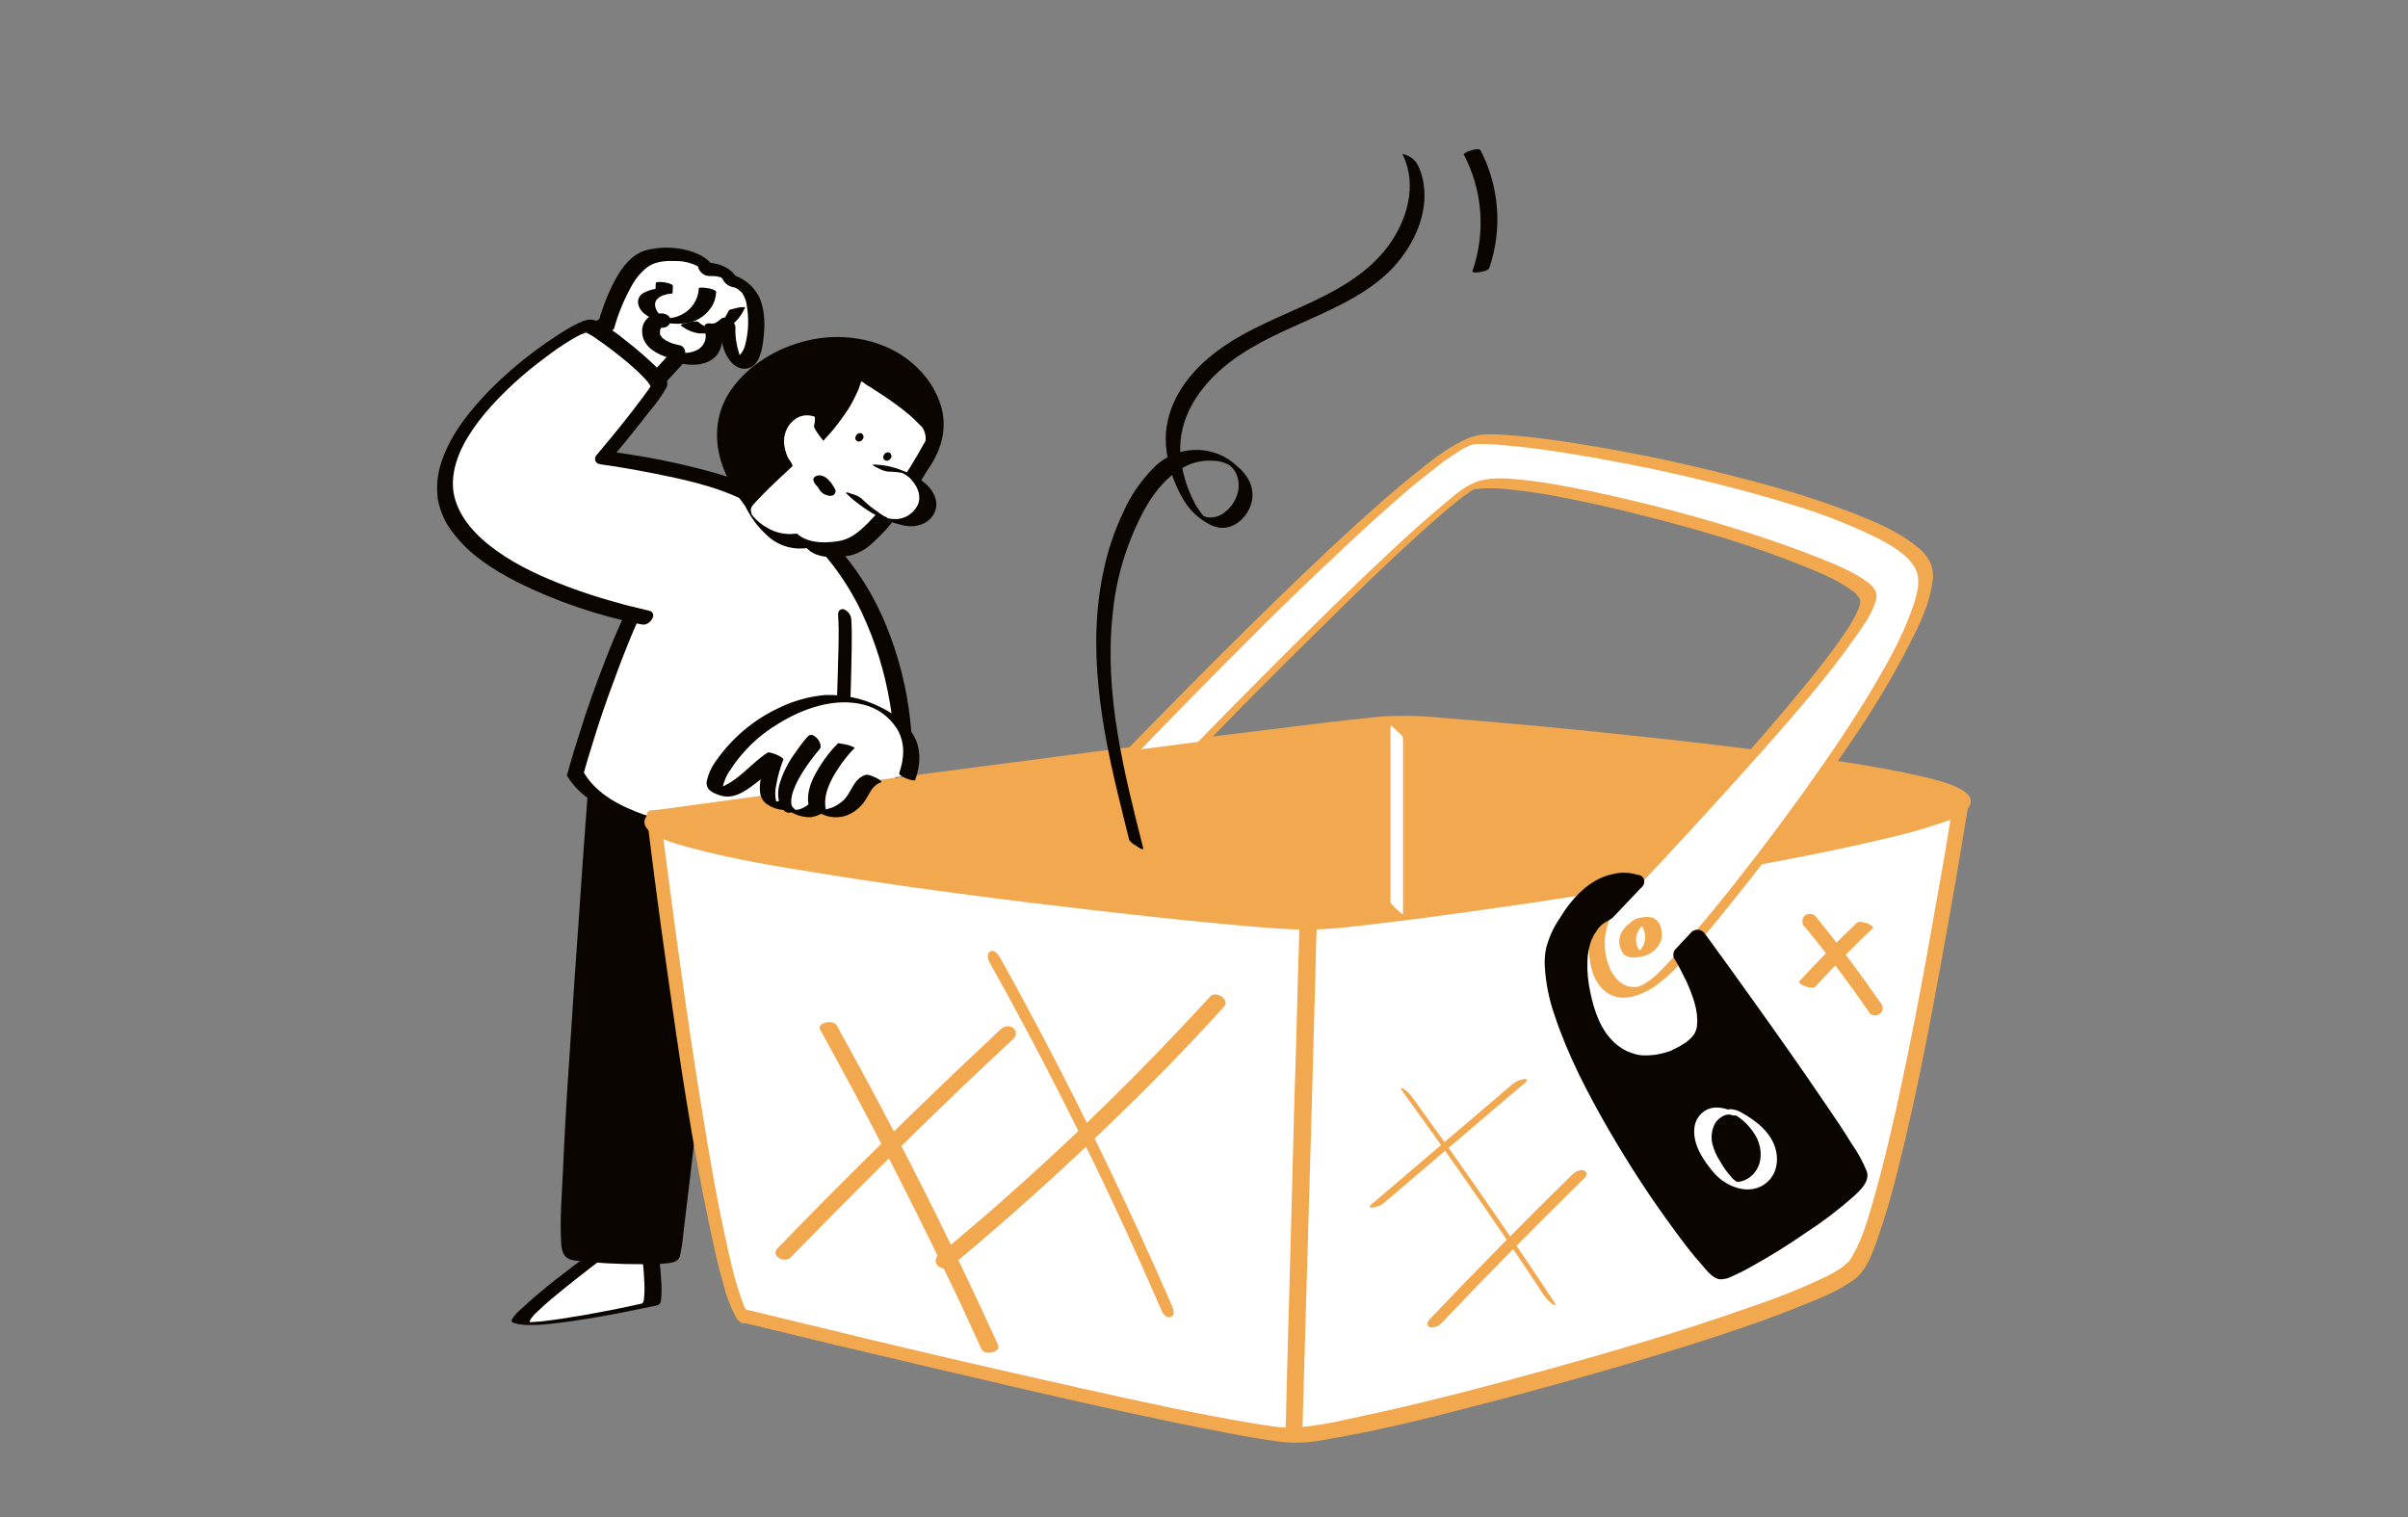 <svg width="200" height="126" viewBox="0 0 200 126" fill="none" xmlns="http://www.w3.org/2000/svg">
<rect x="0" y="0" width="200" height="126" fill="#808080" stroke="none"/>
<path d="M54.005 104.131C54.005 104.131 54.527 108.191 54.005 108.336C53.483 108.481 43.1 110.627 43.216 109.757C43.332 108.887 50.496 103.609 50.496 103.609L54.005 104.131Z" fill="white"/>
<path d="M53.309 104.073C53.396 104.856 53.483 105.668 53.512 106.451C53.541 106.915 53.541 107.408 53.483 107.902C53.483 108.018 53.425 108.163 53.367 108.25C53.338 108.308 53.425 108.221 53.367 108.25C53.338 108.25 53.309 108.279 53.28 108.279C51.627 108.656 49.945 108.975 48.291 109.265C47.247 109.439 46.203 109.613 45.159 109.729C44.927 109.758 44.724 109.787 44.492 109.787C44.202 109.816 44.202 109.816 43.97 109.816C43.912 109.816 43.68 109.816 43.883 109.816H43.767C43.622 109.816 43.97 109.816 43.825 109.816C43.68 109.816 43.941 109.816 43.97 109.845C43.999 109.874 44.057 109.874 44.028 109.845C44.086 109.903 43.999 109.816 43.999 109.787C43.999 109.729 44.028 109.642 44.057 109.584C44.231 109.352 44.405 109.12 44.637 108.946C45.362 108.221 46.174 107.583 46.957 106.944C48.349 105.813 49.8 104.711 51.25 103.638H50.177L53.657 104.16C53.918 104.189 54.411 104.276 54.643 104.16C54.875 104.044 54.498 104.015 54.382 103.986L51.308 103.551C50.844 103.493 50.206 103.319 49.8 103.522C49.596 103.667 49.394 103.812 49.191 103.986C47.189 105.465 45.159 106.973 43.332 108.685C43.042 108.917 42.781 109.207 42.549 109.526C42.433 109.729 42.491 109.816 42.723 109.903C43.245 110.048 43.796 110.077 44.318 110.048C44.869 110.048 45.391 109.99 45.942 109.932C48.465 109.642 50.96 109.178 53.454 108.656C53.773 108.598 54.121 108.511 54.44 108.453C54.73 108.395 54.846 108.308 54.904 108.018C54.962 107.408 54.962 106.799 54.904 106.219C54.875 105.639 54.817 105.059 54.759 104.45L54.73 104.16C54.701 103.928 53.28 103.986 53.309 104.073Z" fill="#0A0500"/>
<path d="M68.013 102.478C68.013 102.478 67.491 106.538 68.013 106.683C68.535 106.828 79.41 106.828 79.265 105.958C79.12 105.088 71.493 101.956 71.493 101.956L68.013 102.478Z" fill="white"/>
<path d="M67.317 102.305C67.172 103.291 67.114 104.306 67.085 105.321C67.085 105.843 67.056 106.481 67.404 106.916C67.694 107.206 68.1 107.351 68.506 107.322C70.826 107.409 73.175 107.38 75.495 107.235C76.597 107.206 77.67 107.119 78.743 106.916C79.091 106.887 79.439 106.771 79.729 106.568C80.077 106.278 79.903 105.872 79.671 105.582C79.323 105.234 78.946 104.944 78.511 104.712C77.989 104.393 77.467 104.132 76.945 103.871C75.756 103.291 74.538 102.74 73.32 102.218C72.914 102.044 72.479 101.87 72.044 101.696C71.783 101.551 71.464 101.464 71.145 101.464C70.101 101.58 69.057 101.754 68.013 101.928L67.694 101.986C67.462 102.015 67.288 102.218 67.317 102.45C67.317 102.508 67.346 102.566 67.375 102.624C67.578 102.943 67.926 103.117 68.303 103.088L71.783 102.566L71.261 102.479C72.682 103.059 74.074 103.668 75.466 104.335C75.959 104.567 76.452 104.799 76.945 105.06C77.148 105.176 77.38 105.292 77.583 105.408L77.844 105.553C77.902 105.582 78.25 105.785 78.047 105.669C78.192 105.756 78.337 105.843 78.453 105.959C78.511 105.988 78.54 106.046 78.598 106.075C78.714 106.133 78.482 105.959 78.569 106.046C78.598 106.075 78.598 106.075 78.627 106.104C78.685 106.191 78.569 106.017 78.569 105.959C78.569 106.017 78.569 105.814 78.598 105.785C78.569 105.872 78.714 105.64 78.627 105.756C78.656 105.727 78.743 105.698 78.627 105.756C78.598 105.756 78.54 105.785 78.511 105.814C78.366 105.872 78.627 105.785 78.453 105.814C78.279 105.843 78.163 105.872 77.989 105.901C77.612 105.959 77.206 106.017 76.829 106.046C75.814 106.133 74.799 106.191 73.842 106.22C72.015 106.278 70.159 106.336 68.332 106.249L68.013 106.22H67.897C67.897 106.162 68.129 106.278 68.042 106.249C68.245 106.307 68.39 106.423 68.506 106.597C68.448 106.51 68.535 106.742 68.506 106.626C68.506 106.568 68.477 106.51 68.477 106.481C68.477 106.452 68.477 106.423 68.448 106.394C68.448 106.365 68.448 106.307 68.419 106.278C68.39 105.988 68.419 105.727 68.419 105.437C68.448 104.538 68.535 103.668 68.651 102.769C68.767 102.015 67.404 101.551 67.317 102.305Z" fill="#0A0500"/>
<path d="M49.568 63.645C49.568 63.645 46.493 103.841 47.248 103.986C48.002 104.131 55.629 104.711 55.919 103.986C56.209 103.261 59.312 74.724 59.312 74.724C59.312 74.724 66.069 104.421 66.968 104.421C67.867 104.421 73.291 103.261 73.871 102.072C74.451 100.883 68.882 64.718 68.882 64.718L49.568 63.645Z" fill="#0A0500"/>
<path d="M49.017 63.413C48.929 64.631 48.813 65.878 48.727 67.096C48.495 70.112 48.291 73.1 48.089 76.087C47.828 79.799 47.566 83.482 47.334 87.194C47.102 90.558 46.899 93.922 46.754 97.287C46.667 99.259 46.493 101.26 46.609 103.232C46.609 103.493 46.667 103.754 46.754 104.015C46.957 104.537 47.364 104.653 47.856 104.711C49.597 104.914 51.366 105.001 53.135 105.001C53.947 105.03 54.73 105.001 55.542 104.914C55.919 104.856 56.354 104.769 56.47 104.334C56.615 103.696 56.702 103.058 56.76 102.42C57.137 99.375 57.485 96.359 57.833 93.314C58.239 89.63 58.674 85.976 59.051 82.293C59.312 80.002 59.544 77.74 59.805 75.449C59.805 75.333 59.834 75.217 59.834 75.13L58.761 74.637C59.08 76.029 59.399 77.392 59.718 78.784C60.443 81.916 61.197 85.048 61.922 88.151C62.734 91.486 63.546 94.793 64.416 98.099C64.735 99.346 65.083 100.593 65.46 101.869C65.663 102.652 65.924 103.435 66.243 104.189C66.359 104.537 66.62 104.856 66.939 105.059C67.142 105.117 67.345 105.146 67.548 105.088C67.896 105.059 68.215 104.972 68.563 104.914C69.52 104.74 70.448 104.479 71.377 104.189C72.247 103.957 73.059 103.609 73.813 103.145C74.161 102.942 74.393 102.594 74.422 102.188C74.422 101.956 74.422 101.753 74.422 101.521C74.393 100.68 74.306 99.81 74.19 98.969C73.871 96.069 73.494 93.168 73.088 90.268C72.595 86.73 72.102 83.192 71.58 79.654C71.115 76.493 70.651 73.332 70.159 70.2C69.897 68.488 69.636 66.777 69.376 65.066C69.376 64.979 69.347 64.921 69.347 64.834C69.317 64.544 68.998 64.109 68.679 64.08L62.154 63.732L51.772 63.152L49.394 63.007C48.639 62.978 49.133 64.283 49.684 64.312L56.209 64.689L66.591 65.269L68.969 65.414L68.302 64.66C68.476 65.82 68.65 67.009 68.853 68.169C69.288 71.011 69.724 73.854 70.129 76.696C70.651 80.176 71.144 83.656 71.638 87.136C71.87 88.789 72.102 90.471 72.334 92.124C72.537 93.603 72.682 94.88 72.885 96.388C73.088 98.099 73.378 99.868 73.349 101.608C73.349 101.637 73.32 101.782 73.349 101.666C73.378 101.55 73.349 101.666 73.349 101.695C73.291 101.811 73.465 101.579 73.378 101.666C73.291 101.753 73.32 101.782 73.204 101.898C72.566 102.42 71.725 102.681 70.971 102.913C70.072 103.203 69.144 103.435 68.186 103.638C67.838 103.725 67.49 103.783 67.113 103.841L66.794 103.87C66.707 103.87 66.649 103.841 66.823 103.87C66.91 103.899 66.997 103.928 67.055 103.986C67.142 104.044 67.2 104.102 67.258 104.189C67.171 104.073 67.287 104.073 67.287 104.247C67.258 104.131 67.2 104.044 67.142 103.957C67.084 103.812 67.026 103.667 66.997 103.551C66.968 103.464 66.939 103.377 66.91 103.29L66.881 103.232C66.91 103.377 66.852 103.174 66.852 103.145C66.504 102.101 66.214 101.028 65.924 99.984C65.083 96.881 64.3 93.719 63.546 90.587C62.763 87.339 61.98 84.091 61.226 80.843C60.791 78.958 60.356 77.073 59.921 75.188L59.863 74.927C59.805 74.637 59.602 74.376 59.341 74.231C59.167 74.144 58.848 74.173 58.819 74.434C58.645 76.029 58.471 77.624 58.297 79.219C57.92 82.67 57.514 86.15 57.137 89.601C56.76 92.966 56.383 96.359 55.977 99.723C55.861 100.767 55.716 101.811 55.571 102.826C55.542 103.087 55.484 103.319 55.455 103.58C55.426 103.841 55.426 103.58 55.513 103.58C55.484 103.58 55.455 103.609 55.455 103.638C55.339 103.638 55.455 103.638 55.426 103.667C55.31 103.696 55.194 103.725 55.078 103.754C54.295 103.841 53.541 103.899 52.758 103.87C51.801 103.87 50.844 103.812 49.887 103.754C49.133 103.696 48.379 103.667 47.624 103.58L47.306 103.551C47.276 103.551 47.248 103.551 47.218 103.551C47.044 103.551 47.364 103.638 47.422 103.667C47.538 103.783 47.654 103.899 47.74 104.073C47.856 104.334 47.798 104.247 47.77 104.16C47.74 104.015 47.77 104.189 47.77 104.218C47.77 104.16 47.77 104.131 47.77 104.073C47.77 103.957 47.77 103.841 47.74 103.696C47.74 103.348 47.74 103 47.74 102.652C47.74 101.608 47.798 100.535 47.828 99.462C47.972 96.33 48.147 93.168 48.349 90.036C48.581 86.353 48.813 82.699 49.075 79.016C49.307 75.826 49.539 72.636 49.771 69.445C49.887 67.734 50.032 66.023 50.148 64.341L50.177 64.109C50.148 63.355 49.103 62.543 49.017 63.413Z" fill="#0A0500"/>
<path d="M47.77 64.254C47.77 64.254 55.281 36.5 63.43 41.169C77.873 49.406 74.828 68.111 74.828 68.111C74.828 68.111 52.149 71.795 47.77 64.254Z" fill="white"/>
<path d="M48.495 64.167C48.698 63.413 48.93 62.688 49.162 61.934C49.713 60.107 50.322 58.309 50.989 56.54C51.801 54.278 52.7 52.074 53.744 49.898C54.701 47.81 55.861 45.838 57.224 43.982C57.804 43.228 58.442 42.532 59.167 41.894C59.486 41.633 59.834 41.401 60.182 41.169C60.327 41.082 60.501 40.995 60.646 40.937C60.791 40.879 60.936 40.821 61.081 40.792C61.168 40.763 60.965 40.821 61.11 40.792C60.965 40.821 61.139 40.792 61.11 40.792L60.994 40.821C60.994 40.821 60.849 40.85 60.936 40.821C60.849 40.821 60.965 40.821 60.936 40.821C61.023 40.821 60.965 40.821 60.994 40.821L61.284 40.85C61.632 40.908 61.98 40.995 62.299 41.14C62.937 41.43 63.517 41.807 64.097 42.184C64.793 42.648 65.49 43.17 66.127 43.721C68.419 45.693 70.275 48.129 71.58 50.885C72.711 53.292 73.494 55.844 73.929 58.483C74.277 60.571 74.422 62.717 74.364 64.834C74.364 65.936 74.277 67.038 74.132 68.14C74.132 68.198 74.103 68.227 74.103 68.285L74.799 68.082C74.596 68.111 74.393 68.14 74.19 68.169L73.871 68.198C74.016 68.169 74.016 68.169 73.871 68.198L73.639 68.227L72.682 68.343C72.305 68.401 71.899 68.43 71.522 68.488L71.261 68.517C71.232 68.517 71.058 68.546 71.232 68.517L71.058 68.546L70.362 68.604C69.347 68.691 68.303 68.778 67.346 68.836C65.025 68.981 62.676 68.981 60.327 68.836C58.007 68.72 55.716 68.343 53.512 67.676C51.569 66.98 49.568 65.994 48.495 64.167C48.437 64.051 47.886 64.167 47.77 64.196C47.712 64.196 47.045 64.341 47.074 64.399C48.031 66.023 49.742 67.038 51.482 67.676C53.657 68.488 56.006 68.836 58.297 69.039C62.792 69.416 67.346 69.155 71.812 68.662C72.827 68.546 73.842 68.43 74.857 68.256C74.944 68.256 75.553 68.198 75.553 68.053C75.669 67.27 75.756 66.458 75.785 65.646C75.872 63.645 75.814 61.644 75.582 59.672C75.292 57.062 74.625 54.481 73.639 52.045C72.508 49.231 70.826 46.65 68.68 44.504C67.491 43.315 66.156 42.3 64.736 41.43C63.923 40.937 63.14 40.56 62.183 40.531C60.24 40.502 58.384 41.314 57.079 42.706C55.542 44.243 54.382 46.157 53.338 48.071C52.178 50.276 51.163 52.538 50.264 54.858C49.481 56.859 48.756 58.889 48.118 60.948C47.77 62.05 47.422 63.152 47.132 64.254L47.074 64.428C47.074 64.486 47.741 64.399 47.799 64.399C47.915 64.341 48.437 64.312 48.495 64.167Z" fill="#0A0500"/>
<path d="M50.409 26.871C50.815 25.508 52.091 21.709 54.208 21.274C56.325 20.839 58.5 21.448 58.674 22.347C58.674 22.347 60.269 22.202 60.675 23.246C61.603 23.449 62.328 24.116 62.618 25.044C63.082 26.581 62.792 30.09 61.632 30.09C60.472 30.09 60.472 26.9 60.472 26.9C60.472 26.9 59.892 27.567 59.196 27.364C59.196 27.364 59.718 28.524 58.79 29.337C57.862 30.148 56.325 29.713 56.325 29.713C56.325 29.713 47.741 38.878 48.234 39.197C48.727 39.516 54.092 40.241 54.092 40.241C54.092 40.241 50.583 47.955 49.046 48.013C47.509 48.071 36.343 44.214 37.88 38.965C39.417 33.716 50.409 26.871 50.409 26.871Z" fill="white"/>
<path d="M51.047 27.133C51.395 25.915 51.888 24.755 52.497 23.681C52.845 23.073 53.28 22.55 53.831 22.145C54.498 21.68 55.397 21.651 56.18 21.68C56.644 21.68 57.108 21.767 57.572 21.942L57.775 22.029L57.891 22.087L57.978 22.145C57.92 22.116 58.007 22.174 58.007 22.174C57.949 22.116 58.007 22.145 58.007 22.203C57.978 22.145 58.007 22.232 58.007 22.261C58.152 22.666 58.529 22.927 58.935 22.927C59.022 22.927 59.109 22.927 59.196 22.927C59.399 22.927 59.602 22.956 59.776 23.015C59.863 23.015 59.95 23.073 60.008 23.16C60.153 23.479 60.443 23.739 60.791 23.826L60.878 23.855C61.052 23.913 60.762 23.797 60.936 23.855C61.023 23.884 61.11 23.913 61.168 23.942C61.226 23.971 61.023 23.855 61.197 23.971C61.255 24 61.313 24.029 61.371 24.087C61.284 24.029 61.516 24.204 61.574 24.262C61.632 24.32 61.69 24.407 61.719 24.465C61.864 24.726 61.98 24.987 62.009 25.277C62.212 26.379 62.183 27.539 61.893 28.641C61.806 29.018 61.603 29.366 61.313 29.598C61.313 29.627 61.371 29.54 61.313 29.598H61.255C61.284 29.598 61.342 29.598 61.371 29.598C61.255 29.569 61.603 29.743 61.574 29.714C61.632 29.743 61.545 29.685 61.545 29.685C61.487 29.598 61.429 29.482 61.4 29.395C61.168 28.67 61.052 27.945 61.081 27.191C61.081 26.669 60.211 26.089 59.805 26.553C59.863 26.495 59.863 26.495 59.805 26.553C59.747 26.611 59.66 26.669 59.573 26.727C59.428 26.843 59.225 26.901 59.022 26.872C58.645 26.785 58.384 27.017 58.529 27.394C58.558 27.423 58.558 27.481 58.5 27.336C58.529 27.394 58.529 27.452 58.558 27.51C58.587 27.655 58.616 27.771 58.616 27.916C58.616 28.38 58.355 28.815 57.949 29.047C57.398 29.337 56.731 29.395 56.151 29.192C55.977 29.134 55.774 29.192 55.658 29.337C53.947 31.193 52.236 33.078 50.583 34.963C49.626 36.007 48.727 37.08 47.915 38.211C47.712 38.501 47.451 38.849 47.625 39.197C47.944 39.806 48.901 39.922 49.51 40.038C51.047 40.328 52.642 40.56 54.208 40.763L53.454 39.893C53.077 40.734 52.642 41.575 52.236 42.387C51.54 43.837 50.728 45.2 49.771 46.506C49.597 46.738 49.394 46.941 49.191 47.144C49.104 47.231 49.017 47.289 48.93 47.376L48.814 47.463C49.046 47.318 49.104 46.999 48.93 46.767C48.785 46.535 48.466 46.477 48.234 46.651C48.002 46.825 47.944 47.115 48.118 47.347C48.263 47.55 48.553 47.608 48.756 47.492C48.727 47.521 48.698 47.521 48.64 47.521C48.611 47.521 48.785 47.521 48.669 47.521C48.553 47.521 48.408 47.492 48.611 47.521C48.408 47.492 48.205 47.463 48.031 47.405C47.77 47.347 47.509 47.289 47.248 47.202L47.045 47.144L46.958 47.115L46.465 46.941C45.74 46.68 45.044 46.419 44.348 46.1C42.898 45.462 41.534 44.65 40.316 43.634C39.359 42.822 38.431 41.72 38.373 40.386C38.315 38.907 39.301 37.486 40.171 36.384C41.36 34.905 42.694 33.571 44.145 32.382C46.262 30.613 48.495 28.989 50.786 27.481L50.902 27.394C51.424 27.046 50.322 26.176 49.829 26.466C47.741 27.771 45.74 29.221 43.825 30.787C42.26 32.034 40.809 33.426 39.475 34.905C38.431 36.123 37.329 37.602 37.068 39.226C36.836 40.763 37.648 42.213 38.663 43.315C39.91 44.592 41.36 45.636 42.984 46.39C44.435 47.144 45.914 47.753 47.48 48.188C48.35 48.449 49.365 48.797 50.148 48.13C50.641 47.666 51.076 47.144 51.453 46.564C51.946 45.839 52.352 45.114 52.787 44.359C53.425 43.199 54.034 42.01 54.585 40.792L54.672 40.589C54.846 40.183 54.295 39.748 53.947 39.69C52.671 39.516 51.366 39.342 50.09 39.11C49.713 39.052 49.307 38.965 48.93 38.878C48.785 38.849 48.64 38.82 48.524 38.791L48.35 38.733C48.437 38.791 48.466 38.762 48.35 38.733C48.553 38.878 48.727 39.052 48.843 39.255C48.814 39.197 48.872 39.4 48.843 39.342C48.814 39.284 48.843 39.342 48.843 39.371C48.843 39.342 48.872 39.313 48.872 39.284C48.959 39.139 49.046 38.994 49.133 38.878C49.916 37.805 50.786 36.761 51.685 35.775C52.758 34.528 53.86 33.31 54.991 32.092C55.629 31.396 56.267 30.7 56.905 30.004L56.412 30.149C57.282 30.381 58.384 30.381 59.138 29.859C59.979 29.279 60.153 28.206 59.747 27.307L59.254 27.829C59.921 28.003 60.617 27.771 61.052 27.249L59.776 26.611C59.776 27.307 59.834 27.974 60.008 28.641C60.24 29.569 60.965 30.874 62.154 30.584C63.082 30.352 63.314 28.989 63.401 28.206C63.546 27.075 63.546 25.77 63.082 24.726C62.589 23.71 61.661 22.985 60.559 22.753L61.284 23.276C60.849 22.203 59.486 21.738 58.413 21.825L59.341 22.492C59.109 21.535 58.007 21.042 57.166 20.81C56.006 20.491 54.817 20.491 53.657 20.781C52.091 21.216 51.163 22.985 50.554 24.349C50.235 25.074 49.974 25.828 49.742 26.611C49.597 27.133 50.873 27.771 51.047 27.133Z" fill="#0A0500"/>
<path d="M58.036 23.942C58.007 24.899 57.427 25.74 56.586 26.146C56.209 26.349 55.774 26.436 55.339 26.436C55.397 26.436 55.368 26.436 55.281 26.436C55.31 26.436 55.339 26.436 55.368 26.465C55.368 26.465 55.252 26.436 55.339 26.465C55.339 26.465 55.252 26.436 55.281 26.436C55.136 26.378 54.991 26.291 54.875 26.204C54.469 25.856 54.179 25.189 54.643 24.783C54.846 24.609 55.049 24.522 55.31 24.464C55.397 24.435 55.513 24.406 55.6 24.406C55.687 24.406 55.774 24.377 55.629 24.406C55.658 24.406 55.861 24.406 55.861 24.319L55.89 23.768C55.919 23.478 54.469 23.304 54.469 23.507L54.44 24.058L54.672 23.971C54.208 24 53.773 24.145 53.367 24.377C52.758 24.812 52.961 25.595 53.483 26.03C53.889 26.349 54.353 26.581 54.846 26.697C55.455 26.871 56.122 26.929 56.76 26.871C57.688 26.813 58.529 26.32 59.051 25.566C59.312 25.189 59.457 24.725 59.486 24.261C59.457 23.942 58.036 23.797 58.036 23.942Z" fill="#0A0500"/>
<path d="M60.53 25.799C60.385 26.089 60.24 26.379 60.008 26.64C59.834 26.872 59.602 27.075 59.37 27.249C59.312 27.278 59.254 27.336 59.196 27.365L59.08 27.423L59.022 27.452C58.964 27.481 59.109 27.423 59.022 27.452C58.935 27.481 59.138 27.423 59.022 27.452C59.138 27.423 59.399 27.365 59.486 27.365C59.428 27.365 59.544 27.365 59.544 27.365H59.399C58.877 27.278 58.384 27.075 57.978 26.727C57.92 26.698 57.833 26.698 57.746 26.698C57.572 26.698 57.398 26.727 57.224 26.785C57.05 26.814 56.905 26.872 56.731 26.901C56.702 26.901 56.499 26.988 56.528 27.017C56.963 27.365 57.456 27.597 58.007 27.684C58.732 27.742 59.428 27.626 60.095 27.365C60.762 27.104 61.313 26.582 61.661 25.973C61.748 25.828 61.806 25.683 61.893 25.538C61.922 25.509 61.632 25.509 61.661 25.509C61.487 25.509 61.313 25.538 61.139 25.596C60.965 25.625 60.82 25.683 60.646 25.712C60.646 25.741 60.559 25.741 60.53 25.799Z" fill="#0A0500"/>
<path d="M54.933 26.031C54.643 26.031 54.353 26.089 54.092 26.205C53.599 26.466 53.28 27.017 53.338 27.597C53.367 28.641 54.295 29.279 55.194 29.598C55.455 29.714 55.745 29.772 56.006 29.83C56.325 29.888 56.789 29.772 56.905 29.395C56.963 29.076 56.76 28.728 56.441 28.67H56.412C56.267 28.641 56.093 28.583 55.948 28.554C55.803 28.525 56.093 28.612 56.006 28.583L55.861 28.525L55.629 28.438L55.397 28.322L55.281 28.264L55.252 28.235C55.107 28.148 55.368 28.322 55.281 28.264C55.194 28.206 55.165 28.177 55.078 28.119C54.991 28.061 55.02 28.061 54.991 28.032C54.962 28.003 54.962 28.003 54.933 27.974C54.933 28.003 55.049 28.119 54.991 28.032C54.933 27.945 54.904 27.887 54.846 27.829C54.788 27.771 54.846 27.742 54.875 27.916C54.875 27.887 54.846 27.858 54.846 27.858C54.817 27.829 54.817 27.771 54.817 27.742C54.817 27.713 54.788 27.684 54.788 27.684C54.788 27.684 54.817 27.858 54.817 27.771C54.817 27.684 54.817 27.655 54.817 27.597C54.817 27.539 54.817 27.481 54.817 27.423C54.817 27.336 54.817 27.481 54.817 27.481C54.817 27.481 54.846 27.394 54.846 27.365C54.846 27.336 54.875 27.307 54.875 27.249C54.875 27.191 54.788 27.394 54.846 27.307L54.875 27.278L54.904 27.22C54.933 27.162 54.846 27.307 54.846 27.307L54.933 27.22C54.991 27.162 54.817 27.278 54.846 27.278C54.875 27.278 54.875 27.249 54.904 27.249L54.933 27.22C55.02 27.162 54.846 27.249 54.817 27.249C54.875 27.249 54.933 27.22 54.991 27.22C54.962 27.22 54.759 27.249 54.875 27.22H54.991C55.368 27.249 55.687 26.959 55.716 26.611C55.658 26.234 55.31 26.031 54.933 26.031Z" fill="#0A0500"/>
<path d="M53.599 51.291C53.599 51.291 38.837 48.391 37.126 41.692C35.415 34.992 47.972 26.959 48.871 27.075C49.77 27.191 54.962 31.367 54.73 32.005C54.498 32.643 50.118 37.979 50.118 37.979C50.118 37.979 63.546 39.806 63.865 42.62" fill="white"/>
<path d="M53.86 50.711C53.628 50.653 53.367 50.595 53.135 50.537L52.787 50.45L52.555 50.392L52.41 50.363C52.062 50.276 51.714 50.189 51.337 50.073C49.394 49.551 47.508 48.913 45.652 48.13C43.651 47.289 41.679 46.245 40.055 44.794C38.663 43.547 37.532 41.865 37.619 39.98C37.706 37.863 38.953 35.949 40.258 34.354C41.737 32.614 43.448 31.048 45.304 29.685C45.507 29.54 45.681 29.395 45.884 29.25L46.174 29.047L46.203 29.018L46.377 28.902C46.725 28.67 47.073 28.438 47.422 28.235C47.712 28.061 47.972 27.916 48.263 27.771L48.611 27.655C48.697 27.626 48.407 27.713 48.581 27.655L48.727 27.597C48.553 27.597 48.901 27.51 48.727 27.597C48.611 27.597 48.523 27.597 48.611 27.597C48.407 27.597 48.495 27.568 48.523 27.568C48.553 27.568 48.669 27.626 48.727 27.655C49.045 27.8 49.336 27.974 49.597 28.177C50.496 28.786 51.337 29.453 52.178 30.149C52.555 30.497 52.961 30.816 53.309 31.193C53.454 31.338 53.599 31.483 53.744 31.657L53.831 31.744C53.889 31.802 53.744 31.657 53.831 31.773C53.889 31.831 53.918 31.889 53.976 31.976C54.034 32.063 54.034 32.092 54.063 32.15C54.063 32.034 54.092 32.208 54.063 32.15C54.063 32.092 54.121 31.918 54.092 31.976C54.063 32.034 54.034 32.063 54.005 32.121C54.063 32.005 54.034 32.092 53.976 32.179L53.86 32.353C53.744 32.527 53.599 32.701 53.483 32.875C52.323 34.441 51.105 35.949 49.858 37.428L49.568 37.776C49.394 37.95 49.365 38.24 49.539 38.414C49.626 38.501 49.713 38.53 49.829 38.559C51.308 38.762 52.787 39.023 54.266 39.313C56.702 39.806 59.225 40.328 61.487 41.401C61.922 41.575 62.328 41.836 62.705 42.155C62.792 42.213 62.85 42.3 62.937 42.358L62.966 42.387C62.908 42.329 63.053 42.474 62.966 42.387C62.995 42.416 63.024 42.445 63.024 42.474C63.082 42.561 63.111 42.619 63.14 42.706C63.111 42.59 63.169 42.793 63.14 42.706C63.14 42.764 63.169 42.793 63.169 42.851C63.256 43.605 64.619 43.084 64.532 42.416C64.416 41.575 63.575 41.024 62.908 40.647C61.864 40.096 60.733 39.661 59.602 39.342C57.137 38.646 54.643 38.095 52.12 37.718C51.54 37.631 50.989 37.544 50.409 37.457L50.67 38.24C51.772 36.906 52.845 35.601 53.889 34.238C54.44 33.6 54.933 32.933 55.339 32.208C55.687 31.541 54.933 30.903 54.498 30.468C53.686 29.685 52.845 28.96 51.946 28.264C51.221 27.655 50.409 27.104 49.568 26.669C49.017 26.408 48.523 26.611 48.031 26.843C47.364 27.162 46.754 27.539 46.145 27.945C44.202 29.221 42.404 30.671 40.78 32.295C39.098 34.006 37.474 35.978 36.691 38.298C36.314 39.342 36.227 40.444 36.372 41.517C36.575 42.503 36.981 43.461 37.619 44.243C38.982 46.071 40.954 47.318 42.984 48.362C46.203 49.957 49.626 51.117 53.164 51.842L53.367 51.871C53.976 51.987 54.73 50.885 53.86 50.711Z" fill="#0A0500"/>
<path d="M61.72 109.264C61.72 109.264 102.263 119.211 107.484 119.211C112.704 119.211 150.638 109.003 154.031 105.349C157.424 101.694 162.934 66.632 162.934 66.632L54.411 67.937C54.382 67.937 58.819 104.566 61.72 109.264Z" fill="white"/>
<path d="M61.777 109.873C64.3 110.482 66.823 111.091 69.347 111.7C74.828 113.005 80.309 114.281 85.79 115.557C91.097 116.776 96.405 117.965 101.741 118.98C103.394 119.299 105.076 119.618 106.758 119.792C107.889 119.879 109.049 119.792 110.151 119.56C115.053 118.748 119.867 117.472 124.652 116.224C130.655 114.629 136.659 112.918 142.546 111.004C144.924 110.221 147.302 109.409 149.622 108.452C151.101 107.872 152.667 107.234 153.972 106.306C154.958 105.581 155.422 104.334 155.828 103.232C156.583 101.086 157.221 98.911 157.743 96.707C159.164 91.022 160.266 85.251 161.31 79.48C162.035 75.507 162.731 71.534 163.369 67.56L163.456 66.951C163.485 66.458 163.137 66.052 162.644 65.994L159.715 66.023L151.855 66.11L140.139 66.255L125.928 66.429L110.267 66.632L94.578 66.806L79.845 66.98L67.462 67.125L58.5 67.241C57.108 67.241 55.687 67.241 54.295 67.299H54.121C53.889 67.299 53.715 67.473 53.715 67.705C53.715 67.734 53.715 67.763 53.715 67.763C54.237 72.026 54.788 76.261 55.397 80.524C56.412 87.803 57.485 95.082 59.022 102.275C59.341 103.754 59.66 105.233 60.095 106.712C60.327 107.669 60.675 108.568 61.139 109.438C61.284 109.699 61.661 110.018 61.98 109.902C62.299 109.786 62.27 109.351 62.125 109.119C62.038 109.003 61.98 108.858 61.922 108.742C61.864 108.626 61.98 108.858 61.864 108.626C61.806 108.51 61.777 108.423 61.748 108.336C61.574 107.901 61.429 107.437 61.284 107.002C60.907 105.784 60.617 104.537 60.356 103.29C59.602 99.955 59.022 96.591 58.471 93.226C57.34 86.382 56.383 79.509 55.484 72.635C55.281 71.127 55.107 69.648 54.904 68.14L54.527 68.604L57.456 68.575L65.344 68.488L77.061 68.343L91.272 68.169L106.932 67.995L122.622 67.821L137.355 67.647L149.738 67.502L158.7 67.386C160.092 67.357 161.513 67.415 162.905 67.328H163.079L162.267 66.371C161.832 69.242 161.339 72.085 160.817 74.956C159.831 80.669 158.758 86.353 157.511 92.008C156.931 94.561 156.351 97.084 155.625 99.578C155.161 101.202 154.697 102.913 153.827 104.363C153.769 104.479 153.682 104.566 153.624 104.682C153.508 104.827 153.624 104.711 153.479 104.856C153.305 105.001 153.131 105.146 152.957 105.291C152.435 105.639 151.855 105.958 151.275 106.219C149.361 107.118 147.36 107.901 145.359 108.568C139.704 110.569 133.961 112.251 128.19 113.846C122.854 115.325 117.489 116.718 112.065 117.849C110.586 118.197 109.078 118.458 107.57 118.574C106.352 118.632 105.279 118.4 104.119 118.226C99.247 117.414 94.433 116.34 89.618 115.267C83.905 113.991 78.221 112.686 72.537 111.323C69.056 110.482 65.576 109.641 62.096 108.8L61.574 108.684C60.791 108.423 61.139 109.728 61.777 109.873Z" fill="#F1A84E"/>
<path d="M54.382 67.937C54.382 67.937 112.182 60.078 116.097 60.078C120.012 60.078 163.166 63.993 162.905 66.632C162.644 69.242 115.053 76.579 108.644 76.579C102.234 76.579 51.25 70.837 54.382 67.937Z" fill="#F1A84E"/>
<path d="M54.498 68.576L58.819 67.996C62.445 67.502 66.041 67.038 69.666 66.545C74.451 65.907 79.207 65.269 83.993 64.631C88.836 63.993 93.65 63.384 98.493 62.746C102.408 62.253 106.353 61.76 110.268 61.296C112.182 61.064 114.154 60.745 116.068 60.745C118.678 60.745 121.288 61.064 123.869 61.296C128.539 61.702 133.208 62.166 137.877 62.688C142.691 63.21 147.535 63.79 152.32 64.544C154.205 64.834 156.09 65.153 157.946 65.53C158.671 65.675 159.396 65.849 160.092 66.023C160.382 66.081 160.643 66.168 160.933 66.255L161.31 66.371L161.455 66.429C161.629 66.487 161.368 66.4 161.484 66.458C161.658 66.516 161.832 66.603 162.006 66.691L162.18 66.806C162.18 66.806 162.093 66.691 162.209 66.835C162.325 66.981 162.122 66.691 162.209 66.806C162.18 66.749 162.18 66.69 162.18 66.632C162.18 66.545 162.238 66.487 162.296 66.429C162.267 66.458 162.209 66.487 162.18 66.545C162.064 66.662 162.354 66.458 162.122 66.574C161.977 66.661 161.803 66.749 161.658 66.806C161.571 66.835 161.484 66.894 161.368 66.922L161.194 66.981C161.02 67.067 161.31 66.951 161.165 67.01C160.904 67.097 160.643 67.183 160.411 67.27C156.989 68.373 153.451 69.069 149.942 69.765C145.011 70.751 140.052 71.621 135.093 72.433C130.192 73.245 125.29 73.97 120.36 74.666C116.996 75.13 113.603 75.594 110.21 75.855C108.093 76 105.976 75.797 103.859 75.623C99.798 75.275 95.767 74.869 91.736 74.405C86.748 73.825 81.788 73.216 76.8 72.52C72.305 71.882 67.81 71.215 63.344 70.374C61.691 70.055 60.008 69.707 58.384 69.301C57.775 69.156 57.166 68.982 56.586 68.778L56.238 68.662L56.064 68.605L55.977 68.576C55.774 68.489 55.6 68.43 55.426 68.344C55.281 68.285 55.165 68.198 55.02 68.112C54.933 68.053 55.165 68.169 54.991 68.082C54.962 68.053 54.933 67.996 54.904 67.966C55.049 68.112 54.962 68.082 54.933 67.996C55.02 68.198 54.991 68.141 54.962 68.082C54.933 68.025 54.962 68.257 54.962 68.198C54.933 68.285 54.904 68.344 54.846 68.401C55.513 67.763 54.585 66.894 53.947 67.502C52.207 69.127 56.325 70.142 57.195 70.374C60.792 71.36 64.533 71.969 68.216 72.549C73.146 73.361 78.105 74.028 83.065 74.666C87.908 75.275 92.722 75.826 97.565 76.348C100.813 76.667 104.062 77.015 107.339 77.189C109.601 77.305 111.892 77.015 114.154 76.754C118.591 76.232 123.028 75.594 127.437 74.956C132.628 74.173 137.79 73.332 142.981 72.404C147.447 71.592 151.943 70.751 156.38 69.707C157.859 69.359 159.367 68.982 160.817 68.489C161.629 68.228 162.644 67.938 163.282 67.329C165.109 65.588 160.324 64.66 159.483 64.457C155.423 63.529 151.305 63.007 147.186 62.456C142.111 61.789 137.036 61.238 131.961 60.716C127.872 60.31 123.782 59.933 119.664 59.614C117.982 59.44 116.3 59.411 114.618 59.527C111.602 59.817 108.615 60.194 105.628 60.571C101.045 61.122 96.434 61.702 91.852 62.311C86.835 62.978 81.788 63.616 76.771 64.283C72.363 64.863 67.955 65.443 63.547 66.052L55.455 67.154L54.353 67.299C53.976 67.386 53.744 67.734 53.773 68.112C53.744 68.517 54.15 68.633 54.498 68.576Z" fill="#F1A84E"/>
<path d="M133.439 75.855C133.439 75.855 155.886 52.596 155.219 49.58C154.552 46.563 126.044 38.762 122.477 40.415C118.91 42.068 99.595 61.992 99.595 61.992L93.766 62.746C93.766 62.746 118.098 37.283 122.477 36.587C126.856 35.891 158.758 41.923 159.86 47.55C160.962 53.176 142.952 76.145 138.254 80.872C133.555 85.599 131.206 79.016 133.439 75.855Z" fill="white"/>
<path d="M133.991 75.797C135.383 74.376 136.746 72.925 138.08 71.475C140.951 68.401 143.793 65.269 146.606 62.108C149.216 59.15 151.856 56.134 154.118 52.886C154.756 51.986 155.481 50.971 155.8 49.898C156.032 49.115 155.539 48.651 154.959 48.245C153.828 47.433 152.494 46.911 151.218 46.389C149.332 45.635 147.418 44.968 145.475 44.33C141.067 42.909 136.601 41.749 132.106 40.792C130.25 40.415 128.394 40.067 126.537 39.864C125.377 39.748 124.101 39.603 122.941 39.922C121.781 40.241 120.824 41.111 119.925 41.865C118.533 43.025 117.17 44.243 115.865 45.461C112.501 48.593 109.224 51.812 105.976 55.061C103.771 57.265 101.596 59.469 99.421 61.702L99.102 62.021L100.001 61.557L94.201 62.311L94.375 62.659L95.767 61.209C96.956 59.962 98.174 58.744 99.392 57.497C101.074 55.786 102.756 54.104 104.438 52.422C106.295 50.566 108.18 48.738 110.094 46.94C111.921 45.2 113.748 43.489 115.633 41.836C116.445 41.111 117.257 40.415 118.098 39.748C118.475 39.458 118.823 39.168 119.2 38.878L119.722 38.472C119.78 38.443 120.012 38.24 119.867 38.356L120.128 38.182C120.418 37.979 120.708 37.776 121.027 37.573C121.172 37.486 121.288 37.399 121.433 37.312L121.375 37.341L121.491 37.283L121.665 37.196C121.723 37.167 121.781 37.138 121.839 37.109C121.897 37.08 122.1 36.993 121.955 37.051C121.81 37.109 121.984 37.051 122.013 37.022L122.158 36.964C121.984 37.022 122.216 36.935 122.158 36.964C122.187 36.964 122.332 36.935 122.216 36.935C122.1 36.935 122.245 36.935 122.274 36.935L122.419 36.906L122.767 36.877H122.941H123.057C123.376 36.877 123.695 36.906 124.014 36.906C124.855 36.964 125.696 37.051 126.537 37.138C128.8 37.399 131.062 37.776 133.324 38.182C135.992 38.675 138.66 39.226 141.299 39.864C143.938 40.502 146.548 41.198 149.129 42.01C151.305 42.677 153.422 43.489 155.481 44.475C156.728 45.084 158.236 45.867 158.99 47.056C159.657 48.1 159.193 49.55 158.787 50.653C158.062 52.712 156.989 54.684 155.887 56.569C154.466 59.005 152.9 61.383 151.276 63.703C149.594 66.11 147.853 68.488 146.084 70.808C144.489 72.868 142.894 74.927 141.212 76.899C140.081 78.262 138.95 79.625 137.674 80.872C137.384 81.162 137.036 81.423 136.688 81.655C136.485 81.771 136.282 81.887 136.079 81.945C135.644 82.032 135.18 81.974 134.803 81.742C133.875 81.191 133.44 80.002 133.324 78.987C133.179 77.798 133.44 76.609 134.107 75.623C134.31 75.362 133.846 75.362 133.701 75.391C133.353 75.478 133.063 75.652 132.86 75.942C132.164 77.015 131.845 78.291 132.019 79.538C132.135 80.64 132.541 81.829 133.498 82.467C134.687 83.279 136.253 82.699 137.326 82.003C138.254 81.365 139.095 80.582 139.82 79.712C141.27 78.117 142.633 76.464 143.967 74.782C145.765 72.549 147.505 70.286 149.216 67.995C151.015 65.559 152.784 63.065 154.466 60.542C155.945 58.309 157.308 56.018 158.526 53.64C159.367 52.016 160.266 50.218 160.498 48.361C160.614 47.81 160.527 47.23 160.324 46.708C160.034 46.157 159.628 45.693 159.135 45.345C157.685 44.156 155.887 43.402 154.147 42.706C151.74 41.778 149.304 40.966 146.838 40.299C144.112 39.545 141.386 38.878 138.631 38.269C136.05 37.718 133.469 37.225 130.859 36.819C128.916 36.529 126.972 36.239 125.029 36.123C124.42 36.065 123.782 36.065 123.144 36.094C122.593 36.152 122.042 36.326 121.52 36.587C120.07 37.283 118.765 38.356 117.518 39.342C115.72 40.792 114.009 42.3 112.298 43.866C110.297 45.693 108.325 47.578 106.382 49.463C104.496 51.291 102.611 53.147 100.755 55.003C99.218 56.54 97.681 58.106 96.173 59.643C95.274 60.542 94.404 61.47 93.505 62.369C93.389 62.485 93.273 62.63 93.157 62.746C92.983 62.949 93.07 63.152 93.331 63.094L98.522 62.427C99.131 62.34 99.653 62.282 100.117 61.818L100.755 61.151C103.307 58.512 105.918 55.902 108.528 53.321C111.863 50.014 115.198 46.737 118.707 43.605C119.374 43.025 120.012 42.445 120.708 41.894C120.969 41.662 121.259 41.459 121.549 41.227C121.578 41.198 121.81 41.024 121.636 41.169L121.81 41.053C121.926 40.966 122.042 40.908 122.129 40.821C122.216 40.734 122.332 40.705 122.419 40.647C122.506 40.589 122.216 40.763 122.39 40.676C122.448 40.647 122.477 40.618 122.535 40.618C122.651 40.531 122.332 40.705 122.477 40.647C122.622 40.589 122.303 40.676 122.448 40.647L122.593 40.618H122.651C122.796 40.589 122.535 40.618 122.622 40.618C122.883 40.589 123.115 40.56 123.376 40.56H123.724C123.898 40.56 124.043 40.56 124.217 40.56C126.044 40.676 127.843 40.937 129.612 41.285C131.903 41.72 134.194 42.242 136.456 42.822C140.951 43.953 145.446 45.258 149.739 46.998C151.102 47.549 152.552 48.129 153.741 48.999C154.06 49.173 154.292 49.434 154.466 49.753C154.466 49.782 154.495 49.811 154.495 49.84C154.495 49.898 154.495 49.753 154.495 49.869C154.495 49.956 154.495 50.014 154.495 50.102C154.495 50.188 154.466 50.246 154.437 50.334L154.408 50.45C154.379 50.566 154.408 50.42 154.379 50.536C153.886 51.697 153.074 52.828 152.378 53.785C151.189 55.409 149.913 56.946 148.636 58.483C145.649 62.05 142.517 65.501 139.356 68.923C137.326 71.156 135.238 73.361 133.179 75.565L132.86 75.884C132.657 76.087 132.773 76.261 133.034 76.232C133.411 76.232 133.73 76.058 133.991 75.797Z" fill="#F1A84E"/>
<path d="M135.644 76.522C135.267 76.696 134.977 76.986 134.745 77.334C134.368 77.914 134.426 78.668 134.832 79.219C135.122 79.538 135.586 79.567 135.963 79.509C136.543 79.48 137.094 79.248 137.5 78.842C138.022 78.349 138.167 77.595 137.906 76.928C137.819 76.638 137.616 76.406 137.355 76.261C137.036 76.145 136.717 76.116 136.369 76.203C136.05 76.232 135.76 76.348 135.499 76.551C135.441 76.609 135.383 76.638 135.441 76.725C135.557 76.783 135.673 76.783 135.789 76.783C135.963 76.783 136.166 76.754 136.34 76.725C136.485 76.696 136.63 76.638 136.746 76.551C136.775 76.522 136.804 76.493 136.862 76.464C136.92 76.435 136.746 76.522 136.833 76.493C136.746 76.522 136.688 76.551 136.601 76.58C136.456 76.609 136.311 76.638 136.166 76.638C136.166 76.638 135.992 76.638 136.079 76.638C136.05 76.638 135.963 76.609 136.021 76.638C136.021 76.638 136.05 76.638 136.079 76.667C136.05 76.667 136.021 76.638 136.05 76.667L136.108 76.696C136.137 76.725 136.166 76.725 136.195 76.754C136.253 76.812 136.311 76.87 136.369 76.928L136.34 76.87C136.63 77.276 136.717 77.798 136.572 78.291L136.601 78.233C136.543 78.436 136.456 78.639 136.311 78.813C136.282 78.871 136.224 78.929 136.166 78.958L136.108 79.016C136.079 79.045 136.137 78.987 136.108 79.016C136.079 79.045 136.021 79.074 135.963 79.132L135.905 79.161C135.876 79.19 136.021 79.103 135.934 79.161L135.876 79.19C135.992 79.161 136.021 79.132 135.963 79.161H135.934L136.05 79.132C136.021 79.132 136.021 79.132 136.108 79.132C136.195 79.103 136.282 79.103 136.369 79.103C136.514 79.103 136.427 79.103 136.398 79.103C136.601 79.103 136.514 79.103 136.456 79.103C136.485 79.103 136.572 79.132 136.485 79.103H136.427C136.398 79.103 136.398 79.074 136.369 79.074C136.34 79.045 136.311 79.045 136.282 79.016C136.224 78.958 136.166 78.9 136.108 78.842L136.137 78.9C135.876 78.494 135.818 78.001 135.963 77.537V77.595C136.021 77.421 136.079 77.276 136.195 77.131C136.224 77.073 136.282 77.015 136.34 76.957L136.427 76.87L136.456 76.841C136.427 76.87 136.514 76.783 136.456 76.841C136.543 76.783 136.63 76.696 136.717 76.667L136.804 76.609L136.746 76.638C136.775 76.609 136.949 76.551 136.92 76.464C136.891 76.377 136.746 76.377 136.688 76.348C136.514 76.348 136.34 76.348 136.166 76.377C135.992 76.406 135.789 76.464 135.644 76.522Z" fill="#F1A84E"/>
<path d="M115.488 60.252V74.898C115.488 75.072 115.836 75.333 115.952 75.478C116.068 75.594 116.213 75.71 116.329 75.826C116.358 75.826 116.532 75.942 116.532 75.942V61.296C116.532 61.122 116.184 60.861 116.068 60.745C115.952 60.629 115.807 60.513 115.691 60.397C115.662 60.368 115.488 60.223 115.488 60.252Z" fill="white"/>
<path d="M107.918 76.667C107.918 78.146 107.831 79.625 107.802 81.133C107.715 84.497 107.628 87.861 107.512 91.226L107.193 103.319C107.106 106.828 106.99 110.337 106.903 113.818C106.874 115.007 106.845 116.196 106.816 117.356C106.816 117.965 106.758 118.545 106.758 119.154C106.758 119.183 106.758 119.241 106.758 119.27C106.758 119.647 107.251 119.792 107.541 119.763C107.889 119.734 108.179 119.444 108.179 119.096C108.179 117.617 108.266 116.138 108.295 114.63C108.382 111.265 108.498 107.901 108.585 104.537C108.701 100.506 108.817 96.475 108.933 92.444C109.02 88.934 109.136 85.425 109.223 81.945L109.31 78.407C109.339 77.798 109.368 77.218 109.368 76.609C109.368 76.58 109.368 76.522 109.368 76.493C109.368 76.116 108.875 75.971 108.585 76C108.237 76 107.947 76.319 107.918 76.667Z" fill="#F1A84E"/>
<path d="M135.876 73.331C135.876 73.331 132.425 71.649 129.38 77.884C126.335 84.12 141.821 105.61 143.039 105.61C144.257 105.61 154.408 99.171 154.408 97.75C154.408 96.329 140.951 77.884 140.951 77.884L139.704 79.218C139.704 79.218 142.923 84.323 141.183 86.411C139.443 88.499 133.585 90.442 131.671 83.8C129.757 77.159 133.44 75.912 133.44 75.912L135.876 73.331Z" fill="#0A0500"/>
<path d="M136.253 72.751C135.528 72.461 134.716 72.403 133.933 72.606C131.99 73.013 130.539 74.636 129.553 76.261C129.031 77.015 128.654 77.856 128.422 78.726C128.306 79.248 128.277 79.77 128.306 80.292C128.393 81.655 128.654 83.018 129.118 84.323C130.22 87.658 131.874 90.819 133.614 93.835C135.296 96.736 137.123 99.549 139.124 102.246C139.82 103.203 140.545 104.16 141.328 105.03C141.705 105.465 142.198 106.132 142.778 106.248C143.155 106.277 143.532 106.19 143.851 106.016C144.431 105.755 145.011 105.465 145.562 105.146C147.07 104.305 148.52 103.406 149.941 102.42C151.333 101.521 152.638 100.535 153.886 99.433C154.466 98.911 155.336 98.128 155.046 97.287C154.727 96.504 154.321 95.749 153.828 95.053C153.102 93.864 152.319 92.704 151.536 91.573C149.651 88.789 147.708 86.034 145.736 83.279C144.431 81.452 143.097 79.596 141.763 77.769C141.705 77.682 141.618 77.595 141.56 77.508C141.328 77.189 140.864 77.131 140.545 77.363C140.516 77.392 140.487 77.421 140.458 77.45L139.211 78.784C138.979 78.987 138.921 79.306 139.037 79.567C139.414 80.205 139.762 80.872 140.081 81.539C140.574 82.641 141.067 83.946 140.951 85.106C140.951 85.367 140.864 85.599 140.748 85.831C140.806 85.744 140.719 85.86 140.719 85.889C140.719 85.918 140.632 86.005 140.603 86.034C140.516 86.179 140.69 85.947 140.603 86.034L140.487 86.179C140.342 86.324 140.168 86.469 140.023 86.585C139.907 86.672 140.052 86.585 140.023 86.585L139.878 86.672C139.762 86.73 139.646 86.817 139.559 86.875C139.356 86.991 139.124 87.107 138.921 87.194C138.776 87.252 139.008 87.165 138.892 87.223L138.689 87.31C138.573 87.339 138.428 87.397 138.312 87.426C138.196 87.455 138.08 87.484 137.964 87.513L137.79 87.542L137.703 87.571C137.587 87.6 137.819 87.571 137.703 87.571C137.442 87.629 137.181 87.629 136.891 87.658H136.572H136.427L136.166 87.629C136.05 87.6 135.905 87.6 135.789 87.542L135.615 87.484C135.586 87.484 135.528 87.455 135.499 87.455C134.977 87.281 134.513 86.991 134.107 86.614C132.918 85.541 132.396 83.917 132.077 82.38C131.903 81.568 131.816 80.727 131.845 79.886C131.845 79.306 131.961 78.755 132.135 78.204C132.164 78.088 132.222 77.972 132.28 77.885C132.309 77.827 132.338 77.769 132.338 77.74C132.396 77.624 132.28 77.827 132.367 77.682C132.483 77.508 132.599 77.334 132.715 77.16L132.802 77.044C132.686 77.16 132.831 77.015 132.802 77.044C132.918 76.928 132.918 76.928 132.976 76.87C133.034 76.812 133.092 76.754 133.15 76.725C133.208 76.696 133.382 76.58 133.179 76.696C133.324 76.609 133.498 76.522 133.672 76.406C133.701 76.377 133.44 76.493 133.585 76.435C133.759 76.377 133.904 76.261 134.02 76.145L136.137 73.912L136.34 73.709C136.601 73.477 136.659 73.1 136.427 72.838L136.398 72.809C136.108 72.578 135.673 72.606 135.412 72.868L132.976 75.42L133.295 75.217C132.164 75.594 131.323 76.667 130.887 77.74C130.394 78.929 130.365 80.292 130.481 81.539C130.655 83.163 131.119 84.932 131.99 86.324C132.628 87.397 133.614 88.209 134.745 88.644C135.789 88.992 136.92 89.05 137.993 88.789C139.849 88.383 142.111 87.107 142.343 85.048C142.488 83.656 141.995 82.235 141.444 80.959C141.125 80.205 140.748 79.48 140.313 78.784L140.139 79.567L141.386 78.233L140.284 78.175C141.183 79.422 142.111 80.669 143.01 81.945C144.895 84.555 146.722 87.165 148.578 89.804C150.144 92.037 151.71 94.27 153.073 96.62C153.247 96.939 153.451 97.258 153.596 97.577C153.625 97.635 153.654 97.693 153.654 97.751C153.567 97.577 153.654 97.809 153.654 97.751C153.654 97.751 153.654 97.838 153.683 97.838C153.712 97.838 153.683 97.664 153.683 97.722C153.683 97.838 153.741 97.548 153.683 97.664C153.625 97.867 153.77 97.548 153.654 97.722C153.596 97.809 153.538 97.867 153.48 97.954C153.393 98.07 153.422 98.041 153.48 97.954L153.364 98.07C153.277 98.157 153.16 98.273 153.073 98.36C152.58 98.824 152.058 99.259 151.536 99.665C150.898 100.158 150.347 100.535 149.622 101.057C148.897 101.579 148.143 102.043 147.389 102.536C146.2 103.319 144.924 104.044 143.648 104.682L143.503 104.74C143.3 104.827 143.561 104.711 143.474 104.74C143.387 104.769 143.3 104.798 143.213 104.856C143.155 104.885 143.068 104.885 143.01 104.914C142.923 104.943 143.213 104.885 143.097 104.885C142.981 104.885 143.126 104.885 143.213 104.885C143.126 104.885 143.416 104.972 143.3 104.914C143.184 104.856 143.329 104.943 143.329 104.943C143.271 104.856 143.155 104.798 143.068 104.74C142.807 104.508 142.575 104.247 142.372 103.986C142.227 103.812 142.082 103.638 141.937 103.464C141.85 103.377 141.792 103.29 141.705 103.174L141.647 103.116C141.647 103.116 141.734 103.232 141.647 103.145L141.502 102.971C139.675 100.622 137.993 98.186 136.427 95.662C134.542 92.733 132.86 89.688 131.439 86.527C130.829 85.164 130.336 83.772 129.959 82.322C129.814 81.713 129.698 81.104 129.64 80.466L129.611 80.263C129.611 80.234 129.611 80.205 129.611 80.176C129.611 80.089 129.611 80.292 129.611 80.176C129.611 80.031 129.611 79.886 129.611 79.741C129.611 79.48 129.64 79.219 129.669 78.987C129.698 78.871 129.698 78.755 129.727 78.639C129.698 78.813 129.756 78.494 129.785 78.436C129.901 78.117 130.046 77.769 130.22 77.479C130.742 76.435 131.468 75.507 132.309 74.724L132.541 74.52C132.541 74.52 132.657 74.433 132.57 74.492L132.686 74.404C132.86 74.288 133.034 74.172 133.208 74.085L133.44 73.969C133.295 74.028 133.469 73.941 133.527 73.941C133.672 73.882 133.846 73.825 133.991 73.796L134.194 73.766C134.049 73.796 134.165 73.766 134.252 73.766C134.368 73.737 134.513 73.737 134.629 73.737H134.774C134.6 73.709 134.89 73.737 134.774 73.737C134.861 73.737 134.948 73.766 135.064 73.766C135.18 73.766 135.209 73.796 135.267 73.825C135.296 73.825 135.325 73.853 135.354 73.853C135.412 73.853 135.18 73.766 135.267 73.825C135.296 73.853 135.354 73.853 135.412 73.882C136.166 74.231 137.036 73.129 136.253 72.751Z" fill="#0A0500"/>
<path d="M143.59 92.183C142.952 91.951 142.198 91.864 141.589 92.27C141.067 92.618 140.748 93.169 140.719 93.807C140.632 95.141 141.502 96.417 142.343 97.403C143.184 98.389 144.721 99.114 145.997 98.65C147.273 98.186 147.766 96.91 147.534 95.692C147.244 94.155 145.91 93.111 144.605 92.386C144.315 92.212 143.967 92.125 143.648 92.125C143.358 92.183 143.706 92.386 143.822 92.444C144.75 92.908 145.475 93.662 145.939 94.561C146.374 95.518 146.374 96.678 145.649 97.49C145.33 97.838 144.924 98.07 144.46 98.157C144.373 98.157 144.286 98.157 144.199 98.157C144.17 98.186 144.286 98.157 144.286 98.186C144.257 98.157 144.112 98.07 144.083 98.041C143.967 97.954 143.88 97.867 143.793 97.751C143.445 97.374 143.155 96.968 142.894 96.504C142.575 96.04 142.372 95.547 142.227 95.025C142.082 94.445 142.169 93.807 142.459 93.285C142.604 93.053 142.807 92.879 143.039 92.734C143.155 92.676 143.271 92.618 143.387 92.589C143.503 92.56 143.706 92.618 143.503 92.531C143.619 92.56 144.199 92.763 144.257 92.589C144.315 92.415 143.677 92.183 143.59 92.183Z" fill="white"/>
<path d="M69.607 51.03C69.723 52.712 69.607 54.423 69.578 56.105C69.52 58.309 69.433 60.542 69.404 62.746C69.404 63.529 69.375 64.312 69.433 65.067C69.433 65.444 69.636 65.763 69.955 65.937C70.129 66.053 70.361 65.995 70.477 65.821C70.506 65.763 70.535 65.676 70.535 65.589C70.419 63.907 70.535 62.195 70.564 60.513C70.622 58.309 70.709 56.076 70.738 53.872C70.738 53.089 70.767 52.306 70.709 51.523C70.709 51.146 70.506 50.827 70.187 50.653C70.013 50.537 69.781 50.595 69.665 50.769C69.636 50.856 69.607 50.943 69.607 51.03Z" fill="#0A0500"/>
<path d="M73.929 41.314C73.929 41.314 79.555 37.95 77.003 32.846C74.451 27.742 66.65 26.523 61.98 31.57C57.311 36.616 63.227 42.619 63.227 42.619L73.929 41.314Z" fill="#0A0500"/>
<path d="M74.364 41.459C76.974 39.893 79.062 36.848 78.163 33.745C77.525 31.599 75.872 29.887 73.871 28.93C71.725 27.944 69.317 27.741 67.026 28.292C64.561 28.872 62.125 30.323 60.675 32.44C59.37 34.383 59.254 36.674 60.066 38.849C60.617 40.27 61.429 41.546 62.444 42.677C62.531 42.793 62.647 42.88 62.821 42.909C62.995 42.909 63.169 42.909 63.314 42.88L64.706 42.706L73.61 41.633L73.813 41.604C74.045 41.575 74.567 41.459 74.625 41.198C74.683 40.937 74.19 40.966 74.045 40.966L64.677 42.097L63.343 42.271L63.894 42.329C62.618 41.024 61.69 39.429 61.197 37.689C60.762 36.297 60.82 34.818 61.371 33.455C62.009 31.889 63.343 30.613 64.793 29.771C67.287 28.321 70.362 28.263 72.943 29.568C75.437 30.845 77.525 33.716 76.887 36.645C76.568 37.921 75.872 39.11 74.915 40.009C74.596 40.328 74.277 40.618 73.9 40.879C73.784 40.966 73.668 41.053 73.552 41.111C73.291 41.285 73.494 41.14 73.552 41.111C73.378 41.227 73.117 41.401 73.407 41.546C73.697 41.691 74.132 41.604 74.364 41.459Z" fill="#0A0500"/>
<path d="M70.246 45.519C73.262 44.91 77.293 37.225 77.293 37.225C77.612 34.673 71.174 31.106 71.174 31.106C70.565 33.426 68.013 36.007 68.013 36.007C68.593 33.948 66.302 33.165 65.171 34.702C64.04 36.239 65.432 38.124 65.432 38.124C65.432 38.124 62.358 40.879 62.01 41.575C61.661 42.271 63.721 45.403 66.563 44.939C66.563 44.91 67.607 46.041 70.246 45.519Z" fill="white"/>
<path d="M70.652 46.129C71.319 45.955 71.928 45.607 72.421 45.142C73.059 44.562 73.668 43.953 74.19 43.258C75.234 41.923 76.162 40.531 77.003 39.081C77.235 38.704 77.467 38.327 77.641 37.95C77.815 37.573 77.67 37.109 77.525 36.732C76.829 35.05 75.408 33.687 73.987 32.585C73.001 31.831 71.928 31.135 70.826 30.526H70.797C70.42 31.744 69.811 32.875 68.999 33.832C68.593 34.383 68.129 34.905 67.665 35.398L68.448 36.616C68.68 35.775 68.419 35.137 67.955 34.441C67.578 33.861 67.114 33.31 66.388 33.281C65.722 33.281 65.084 33.658 64.736 34.238C64.329 34.963 64.271 35.804 64.591 36.587C64.852 37.254 65.2 37.892 65.635 38.472L65.084 37.515C63.981 38.443 62.966 39.429 62.009 40.502C61.835 40.676 61.69 40.879 61.632 41.111C61.632 41.401 61.69 41.662 61.835 41.894C62.27 42.88 62.937 43.779 63.749 44.505C64.62 45.317 65.838 45.694 67.027 45.52L66.94 45.462C67.781 46.448 69.463 46.361 70.652 46.129C70.536 45.926 70.449 45.694 70.304 45.491C70.246 45.404 69.985 44.91 69.84 44.91C68.709 45.114 67.404 45.172 66.418 44.505C66.359 44.475 66.331 44.447 66.302 44.417C66.243 44.389 66.272 44.389 66.272 44.389C66.243 44.359 66.302 44.331 66.215 44.331C66.04 44.331 65.867 44.331 65.692 44.359C65.025 44.359 64.358 44.215 63.778 43.867C63.285 43.605 62.85 43.258 62.502 42.822C62.444 42.735 62.386 42.677 62.473 42.822C62.502 42.909 62.56 42.967 62.473 42.822C62.415 42.677 62.386 42.532 62.357 42.358C62.357 42.068 62.647 41.836 62.821 41.633C63.169 41.256 63.546 40.879 63.894 40.531C64.532 39.922 65.171 39.313 65.808 38.733C65.924 38.646 65.344 37.863 65.257 37.776C65.316 37.863 65.403 37.979 65.46 38.066C65.519 38.182 65.46 38.066 65.431 37.979C65.287 37.66 65.2 37.341 65.141 36.993C65.025 36.21 65.316 35.398 65.924 34.905C66.359 34.528 66.94 34.412 67.491 34.557C67.636 34.586 67.752 34.673 67.868 34.731C67.926 34.789 67.955 34.818 68.013 34.847L67.607 34.238C67.607 34.267 67.636 34.296 67.636 34.325C67.723 34.673 67.694 35.05 67.607 35.369C67.549 35.572 68.361 36.616 68.39 36.587C68.912 36.065 69.376 35.485 69.811 34.905C70.188 34.383 70.565 33.861 70.855 33.281C71 32.991 71.145 32.701 71.29 32.382C71.319 32.324 71.522 31.686 71.522 31.686C71.58 31.657 71.841 31.86 71.899 31.918C72.16 32.063 72.421 32.237 72.682 32.411C73.465 32.904 74.219 33.426 74.973 34.006C75.379 34.325 75.756 34.644 76.104 34.992C76.249 35.137 76.423 35.311 76.568 35.456L76.742 35.688C76.829 35.804 76.713 35.601 76.655 35.572C76.8 35.833 76.887 36.123 76.887 36.442C76.887 36.558 76.858 36.703 76.771 36.79C76.017 38.153 75.205 39.487 74.306 40.763C73.668 41.72 72.914 42.59 72.102 43.431C71.464 44.069 70.71 44.736 69.811 44.91C69.753 44.91 70.101 45.52 70.13 45.549C70.246 45.665 70.507 46.158 70.652 46.129Z" fill="#0A0500"/>
<path d="M70.942 41.198C70.942 41.198 74.19 44.446 76.249 43.054C78.308 41.662 76.365 38.791 73.146 38.849" fill="white"/>
<path d="M70.275 40.966C70.681 41.372 71.145 41.749 71.638 42.097C72.682 42.851 73.871 43.402 75.147 43.663C76.104 43.837 77.177 43.518 77.612 42.59C78.018 41.749 77.583 40.821 76.945 40.241C76.365 39.719 75.669 39.342 74.944 39.081C74.161 38.762 73.349 38.588 72.508 38.588C72.421 38.588 72.566 38.675 72.537 38.675C72.653 38.762 72.798 38.82 72.914 38.878C73.175 39.023 73.465 39.139 73.755 39.168C74.045 39.168 74.306 39.197 74.596 39.226C74.712 39.255 74.828 39.255 74.944 39.284L75.031 39.313C75.205 39.342 74.973 39.284 74.944 39.284C74.857 39.255 75.002 39.313 75.002 39.313C75.089 39.371 75.205 39.429 75.292 39.487C75.466 39.603 75.64 39.748 75.756 39.922C76.249 40.473 76.539 41.256 76.22 41.952C75.843 42.706 75.06 43.17 74.248 43.112C74.103 43.112 73.929 43.083 73.784 43.054C73.784 43.054 73.61 43.025 73.697 43.025C73.523 42.996 73.813 43.083 73.639 42.996C73.784 43.054 73.697 43.025 73.668 42.996C73.755 43.025 73.755 43.025 73.697 42.996C73.755 43.025 73.755 43.025 73.697 42.996L73.523 42.909C73.436 42.88 73.349 42.822 73.262 42.764C73.088 42.648 72.914 42.532 72.769 42.416C72.334 42.126 71.928 41.778 71.551 41.401C71.319 41.227 71.029 41.082 70.739 41.024C70.594 40.966 70.478 40.908 70.333 40.908C70.362 40.908 70.217 40.879 70.275 40.966Z" fill="#0A0500"/>
<path d="M73.9 37.602C73.697 37.516 73.494 37.602 73.407 37.806C73.407 37.834 73.378 37.834 73.378 37.864C73.262 38.27 73.755 38.414 73.958 38.096C74.074 37.98 74.074 37.776 73.929 37.632C73.929 37.632 73.9 37.632 73.9 37.602Z" fill="#0A0500"/>
<path d="M71.579 36.007C71.376 35.92 71.174 36.007 71.087 36.21C71.087 36.239 71.058 36.239 71.058 36.268C70.942 36.674 71.434 36.819 71.638 36.5C71.754 36.384 71.754 36.181 71.609 36.036C71.609 36.036 71.609 36.007 71.579 36.007Z" fill="#0A0500"/>
<path d="M67.78 40.299C67.867 40.386 67.954 40.473 68.041 40.589L67.925 40.473C67.983 40.56 68.07 40.676 68.128 40.763C68.186 40.85 68.244 40.908 68.302 40.937C68.36 40.995 68.447 41.053 68.534 41.082C68.621 41.111 68.708 41.14 68.795 41.169C68.882 41.198 68.969 41.198 69.056 41.169C69.201 41.169 69.317 41.082 69.375 40.937L69.404 40.821C69.404 40.734 69.375 40.618 69.317 40.56C69.288 40.502 69.23 40.444 69.201 40.357C69.143 40.27 69.085 40.183 69.027 40.096C68.94 40.009 68.853 39.922 68.766 39.806C68.708 39.748 68.621 39.69 68.534 39.632C68.447 39.574 68.36 39.545 68.273 39.516C68.186 39.487 68.099 39.487 68.012 39.487C67.925 39.487 67.867 39.487 67.78 39.545L67.664 39.603C67.606 39.661 67.548 39.748 67.548 39.835L67.577 39.98C67.664 40.125 67.693 40.212 67.78 40.299Z" fill="#0A0500"/>
<path d="M94.955 70.461C93.36 64.168 91.707 57.671 92.403 51.117C92.664 48.13 93.534 45.23 94.926 42.562C96.086 40.386 98.029 38.095 100.726 38.269C101.248 38.269 101.741 38.414 102.176 38.675C102.495 38.965 102.727 39.342 102.814 39.748C103.075 40.764 102.553 41.923 101.741 42.532C101.335 42.881 100.813 43.026 100.291 42.968C100.175 42.939 100.059 42.91 99.943 42.852C99.856 42.823 99.972 42.881 99.972 42.881C100.059 42.939 99.885 42.794 99.885 42.765C99.682 42.532 99.508 42.242 99.334 41.981C98.58 40.618 98.116 39.11 98.029 37.544C97.913 34.818 99.421 32.44 101.393 30.7C103.51 28.844 106.062 27.742 108.585 26.611C111.109 25.48 113.864 24.233 115.778 22.145C117.431 20.317 118.62 17.794 118.243 15.3C118.156 14.691 117.982 14.111 117.692 13.589C117.518 13.328 117.315 13.125 117.025 12.98C116.967 12.951 116.416 12.69 116.503 12.835C117.721 15.329 116.909 18.2 115.343 20.375C113.545 22.841 110.79 24.262 108.092 25.48C105.395 26.698 102.582 27.829 100.291 29.801C98.174 31.628 96.637 34.122 96.84 36.993C96.985 38.617 97.478 40.154 98.319 41.547C98.696 42.184 99.218 42.736 99.827 43.171C100.378 43.548 101.016 43.896 101.683 43.838C102.785 43.751 103.684 42.765 103.945 41.749C104.264 40.502 103.626 39.429 102.698 38.675C100.697 36.819 97.594 36.964 95.738 38.936C94.723 39.98 93.882 41.199 93.302 42.532C92.606 43.983 92.084 45.491 91.736 47.057C90.199 53.727 91.504 60.571 93.128 67.097C93.331 67.967 93.563 68.837 93.766 69.678C93.824 69.939 94.201 70.171 94.433 70.287C94.491 70.374 95.013 70.664 94.955 70.461Z" fill="#0A0500"/>
<path d="M123.695 22.26C124.797 19.041 124.536 15.503 122.97 12.487C122.796 12.168 121.491 12.69 121.578 12.835C123.144 15.822 123.405 19.302 122.303 22.492C122.245 22.724 122.767 22.608 122.854 22.608C123.028 22.579 123.608 22.492 123.695 22.26Z" fill="#0A0500"/>
<path d="M72.508 64.689C71.203 65.095 71.638 66.545 69.839 67.386C68.273 68.082 67.867 67.067 67.867 67.067C66.301 68.372 65.257 66.864 65.257 66.864C62.473 67.908 64.387 62.862 64.387 62.862C63.517 63.384 60.791 66.371 59.515 65.791C58.413 65.298 61.516 59.933 67.345 58.309C69.404 57.7 71.638 58.019 73.465 59.15C75.002 60.136 76.278 61.789 75.292 64.486" fill="white"/>
<path d="M71.87 64.37C70.884 64.689 70.739 65.791 70.072 66.458C69.811 66.69 69.521 66.893 69.202 67.038C68.912 67.154 68.593 67.241 68.274 67.27C68.216 67.299 68.245 67.27 68.216 67.27C68.274 67.154 68.767 67.677 68.68 67.473C68.68 67.502 68.651 67.444 68.622 67.415C68.593 67.357 68.564 67.328 68.535 67.27C68.448 67.067 68.013 66.922 67.839 66.864C67.665 66.806 67.346 66.632 67.201 66.777C66.94 66.98 66.65 67.154 66.331 67.241C66.215 67.241 66.099 67.27 65.954 67.27C65.867 67.299 66.273 67.386 66.244 67.415C66.215 67.444 65.954 67.154 65.896 67.096C65.722 66.922 65.519 66.806 65.287 66.719C65.113 66.661 64.794 66.487 64.591 66.545C64.446 66.603 64.301 66.632 64.156 66.661C63.837 66.719 63.837 66.545 64.446 66.835C64.707 66.951 64.678 67.009 64.562 66.835C64.533 66.777 64.475 66.69 64.475 66.603C64.359 66.139 64.359 65.646 64.475 65.182C64.591 64.486 64.794 63.79 65.055 63.094C65.142 62.891 63.924 62.398 63.75 62.514C62.387 63.384 61.371 64.834 59.805 65.414C59.66 65.472 59.515 65.472 59.37 65.53C59.341 65.53 59.283 65.53 59.254 65.53C59.225 65.53 59.95 65.82 59.979 65.849C60.037 65.907 60.037 65.936 60.037 65.878C60.008 65.733 59.979 65.588 60.008 65.443C60.124 64.921 60.328 64.399 60.647 63.964C61.661 62.398 63.025 61.064 64.649 60.107C66.708 58.831 69.347 57.903 71.783 58.541C72.885 58.831 73.813 59.498 74.451 60.455C75.205 61.615 75.118 62.978 74.683 64.225C74.596 64.457 75.959 64.979 76.017 64.776C76.452 63.558 76.539 62.195 75.872 61.064C75.263 60.02 74.219 59.266 73.146 58.744C71.725 58.019 70.13 57.671 68.535 57.729C67.143 57.845 65.751 58.251 64.504 58.889C62.532 59.846 60.821 61.296 59.544 63.094C59.138 63.616 58.848 64.225 58.703 64.863C58.587 65.588 59.167 65.849 59.776 66.052C60.879 66.429 61.836 65.762 62.677 65.124C63.141 64.776 63.605 64.37 64.04 63.993C64.359 63.703 64.707 63.413 65.055 63.152L63.75 62.572C63.518 63.181 63.344 63.819 63.228 64.457C63.054 65.327 62.938 66.371 63.808 66.864C64.446 67.27 65.2 67.386 65.925 67.154L64.649 66.603C64.997 67.038 65.461 67.386 65.983 67.59C66.389 67.793 66.853 67.879 67.317 67.879C67.781 67.822 68.245 67.618 68.593 67.328L67.259 66.806C67.462 67.125 67.752 67.386 68.1 67.531C68.825 67.938 69.695 67.996 70.449 67.677C71.116 67.386 71.667 66.864 72.015 66.226C72.305 65.704 72.566 65.182 73.175 64.979C73.349 64.921 72.827 64.631 72.769 64.602C72.537 64.515 72.131 64.283 71.87 64.37Z" fill="#0A0500"/>
<path d="M67.113 61.151C66.736 61.557 66.417 61.992 66.098 62.456C65.489 63.268 65.025 64.167 64.735 65.153C64.59 65.675 64.59 66.255 64.764 66.778C64.88 67.068 65.112 67.445 65.46 67.503C65.808 67.561 65.866 67.213 65.779 66.952C65.75 66.894 65.75 66.836 65.721 66.778C65.692 66.72 65.721 66.72 65.721 66.807C65.721 66.778 65.721 66.749 65.721 66.72C65.721 66.691 65.721 66.604 65.721 66.517C65.721 66.43 65.721 66.459 65.721 66.517V66.43C65.75 66.139 65.808 65.879 65.924 65.588C66.127 65.037 66.417 64.516 66.736 64.022C67.142 63.384 67.606 62.775 68.099 62.195C68.186 62.108 68.157 61.876 68.128 61.789C68.07 61.615 67.983 61.441 67.838 61.296C67.635 61.093 67.345 60.919 67.113 61.151Z" fill="#0A0500"/>
<path d="M69.579 61.76C69.057 62.282 68.593 62.862 68.187 63.5C67.549 64.486 66.911 65.704 67.172 66.922C67.201 67.067 67.752 67.154 67.868 67.183C67.926 67.183 68.622 67.299 68.593 67.242C68.332 66.052 68.97 64.805 69.608 63.848C70.014 63.21 70.478 62.63 71 62.108C70.768 61.992 70.565 61.905 70.304 61.847C70.13 61.818 69.956 61.789 69.811 61.76C69.724 61.731 69.637 61.702 69.579 61.76Z" fill="#0A0500"/>
<path d="M65.693 104.421C70.391 99.578 75.176 94.822 80.048 90.152C81.44 88.847 82.803 87.542 84.224 86.237C84.427 86.005 84.427 85.628 84.195 85.425C84.166 85.396 84.166 85.396 84.137 85.367C83.818 85.164 83.383 85.222 83.122 85.483C78.192 90.094 73.349 94.793 68.593 99.578C67.259 100.941 65.925 102.304 64.591 103.667C63.953 104.305 65.142 104.972 65.693 104.421Z" fill="#F1A84E"/>
<path d="M78.888 105.262C85.181 100.042 91.184 94.503 96.898 88.673C98.522 87.02 100.088 85.338 101.654 83.627C102.205 83.018 100.987 82.235 100.494 82.786C95.013 88.79 89.212 94.474 83.122 99.839C81.44 101.318 79.7 102.797 77.96 104.247C77.699 104.421 77.641 104.769 77.815 105.03C77.844 105.059 77.844 105.088 77.873 105.117C78.105 105.32 78.598 105.494 78.888 105.262Z" fill="#F1A84E"/>
<path d="M68.129 85.541C71.87 92.298 75.408 99.143 78.743 106.103C79.7 108.075 80.628 110.076 81.527 112.077C81.759 112.599 83.18 112.338 82.89 111.7C79.7 104.682 76.278 97.78 72.653 90.964C71.609 89.021 70.565 87.107 69.492 85.164C69.202 84.642 67.81 84.932 68.129 85.541Z" fill="#F1A84E"/>
<path d="M82.165 79.886C86.283 87.253 90.112 94.793 93.621 102.449C94.607 104.595 95.564 106.771 96.521 108.946C96.637 109.207 96.956 109.526 97.275 109.381C97.594 109.236 97.478 108.772 97.362 108.511C93.998 100.767 90.344 93.169 86.399 85.686C85.297 83.599 84.166 81.51 83.006 79.451C82.861 79.219 82.571 78.871 82.252 79.016C81.933 79.161 82.049 79.654 82.165 79.886Z" fill="#F1A84E"/>
<path d="M116.445 90.587C119.606 94.938 122.68 99.317 125.696 103.783C126.566 105.059 127.407 106.335 128.248 107.611C128.451 107.901 128.683 108.133 128.973 108.336C129.176 108.452 129.263 108.423 129.118 108.191C126.16 103.696 123.115 99.288 120.012 94.909C119.113 93.662 118.214 92.415 117.315 91.167C117.112 90.877 116.88 90.645 116.59 90.442C116.387 90.326 116.271 90.355 116.445 90.587Z" fill="#F1A84E"/>
<path d="M114.966 99.897L126.711 89.892C126.914 89.718 126.856 89.602 126.595 89.631C126.247 89.66 125.928 89.805 125.638 90.037L113.893 100.042C113.69 100.216 113.748 100.332 114.009 100.303C114.357 100.245 114.705 100.129 114.966 99.897Z" fill="#F1A84E"/>
<path d="M119.693 109.931C123.579 105.842 127.553 101.811 131.584 97.867C131.787 97.693 131.874 97.374 131.584 97.229C131.294 97.084 130.83 97.316 130.627 97.519C126.596 101.463 122.622 105.494 118.736 109.583C118.562 109.786 118.446 110.076 118.736 110.221C119.055 110.308 119.432 110.192 119.693 109.931Z" fill="#F1A84E"/>
<path d="M150.782 81.945C152.29 80.292 153.885 78.668 155.509 77.131C155.712 76.957 155.219 76.754 155.103 76.696C154.9 76.638 154.378 76.464 154.204 76.667C152.58 78.204 150.985 79.828 149.477 81.481C149.216 81.742 150.521 82.235 150.782 81.945Z" fill="#F1A84E"/>
<path d="M149.912 76.986C151.768 79.248 153.537 81.597 155.19 84.004C155.364 84.323 155.741 84.439 156.031 84.265C156.35 84.091 156.466 83.714 156.292 83.424C156.263 83.366 156.234 83.308 156.176 83.279C154.523 80.872 152.754 78.523 150.898 76.232C150.724 75.913 150.347 75.826 150.028 75.971C149.709 76.116 149.622 76.522 149.767 76.841C149.825 76.928 149.854 76.957 149.912 76.986Z" fill="#F1A84E"/>
</svg>
